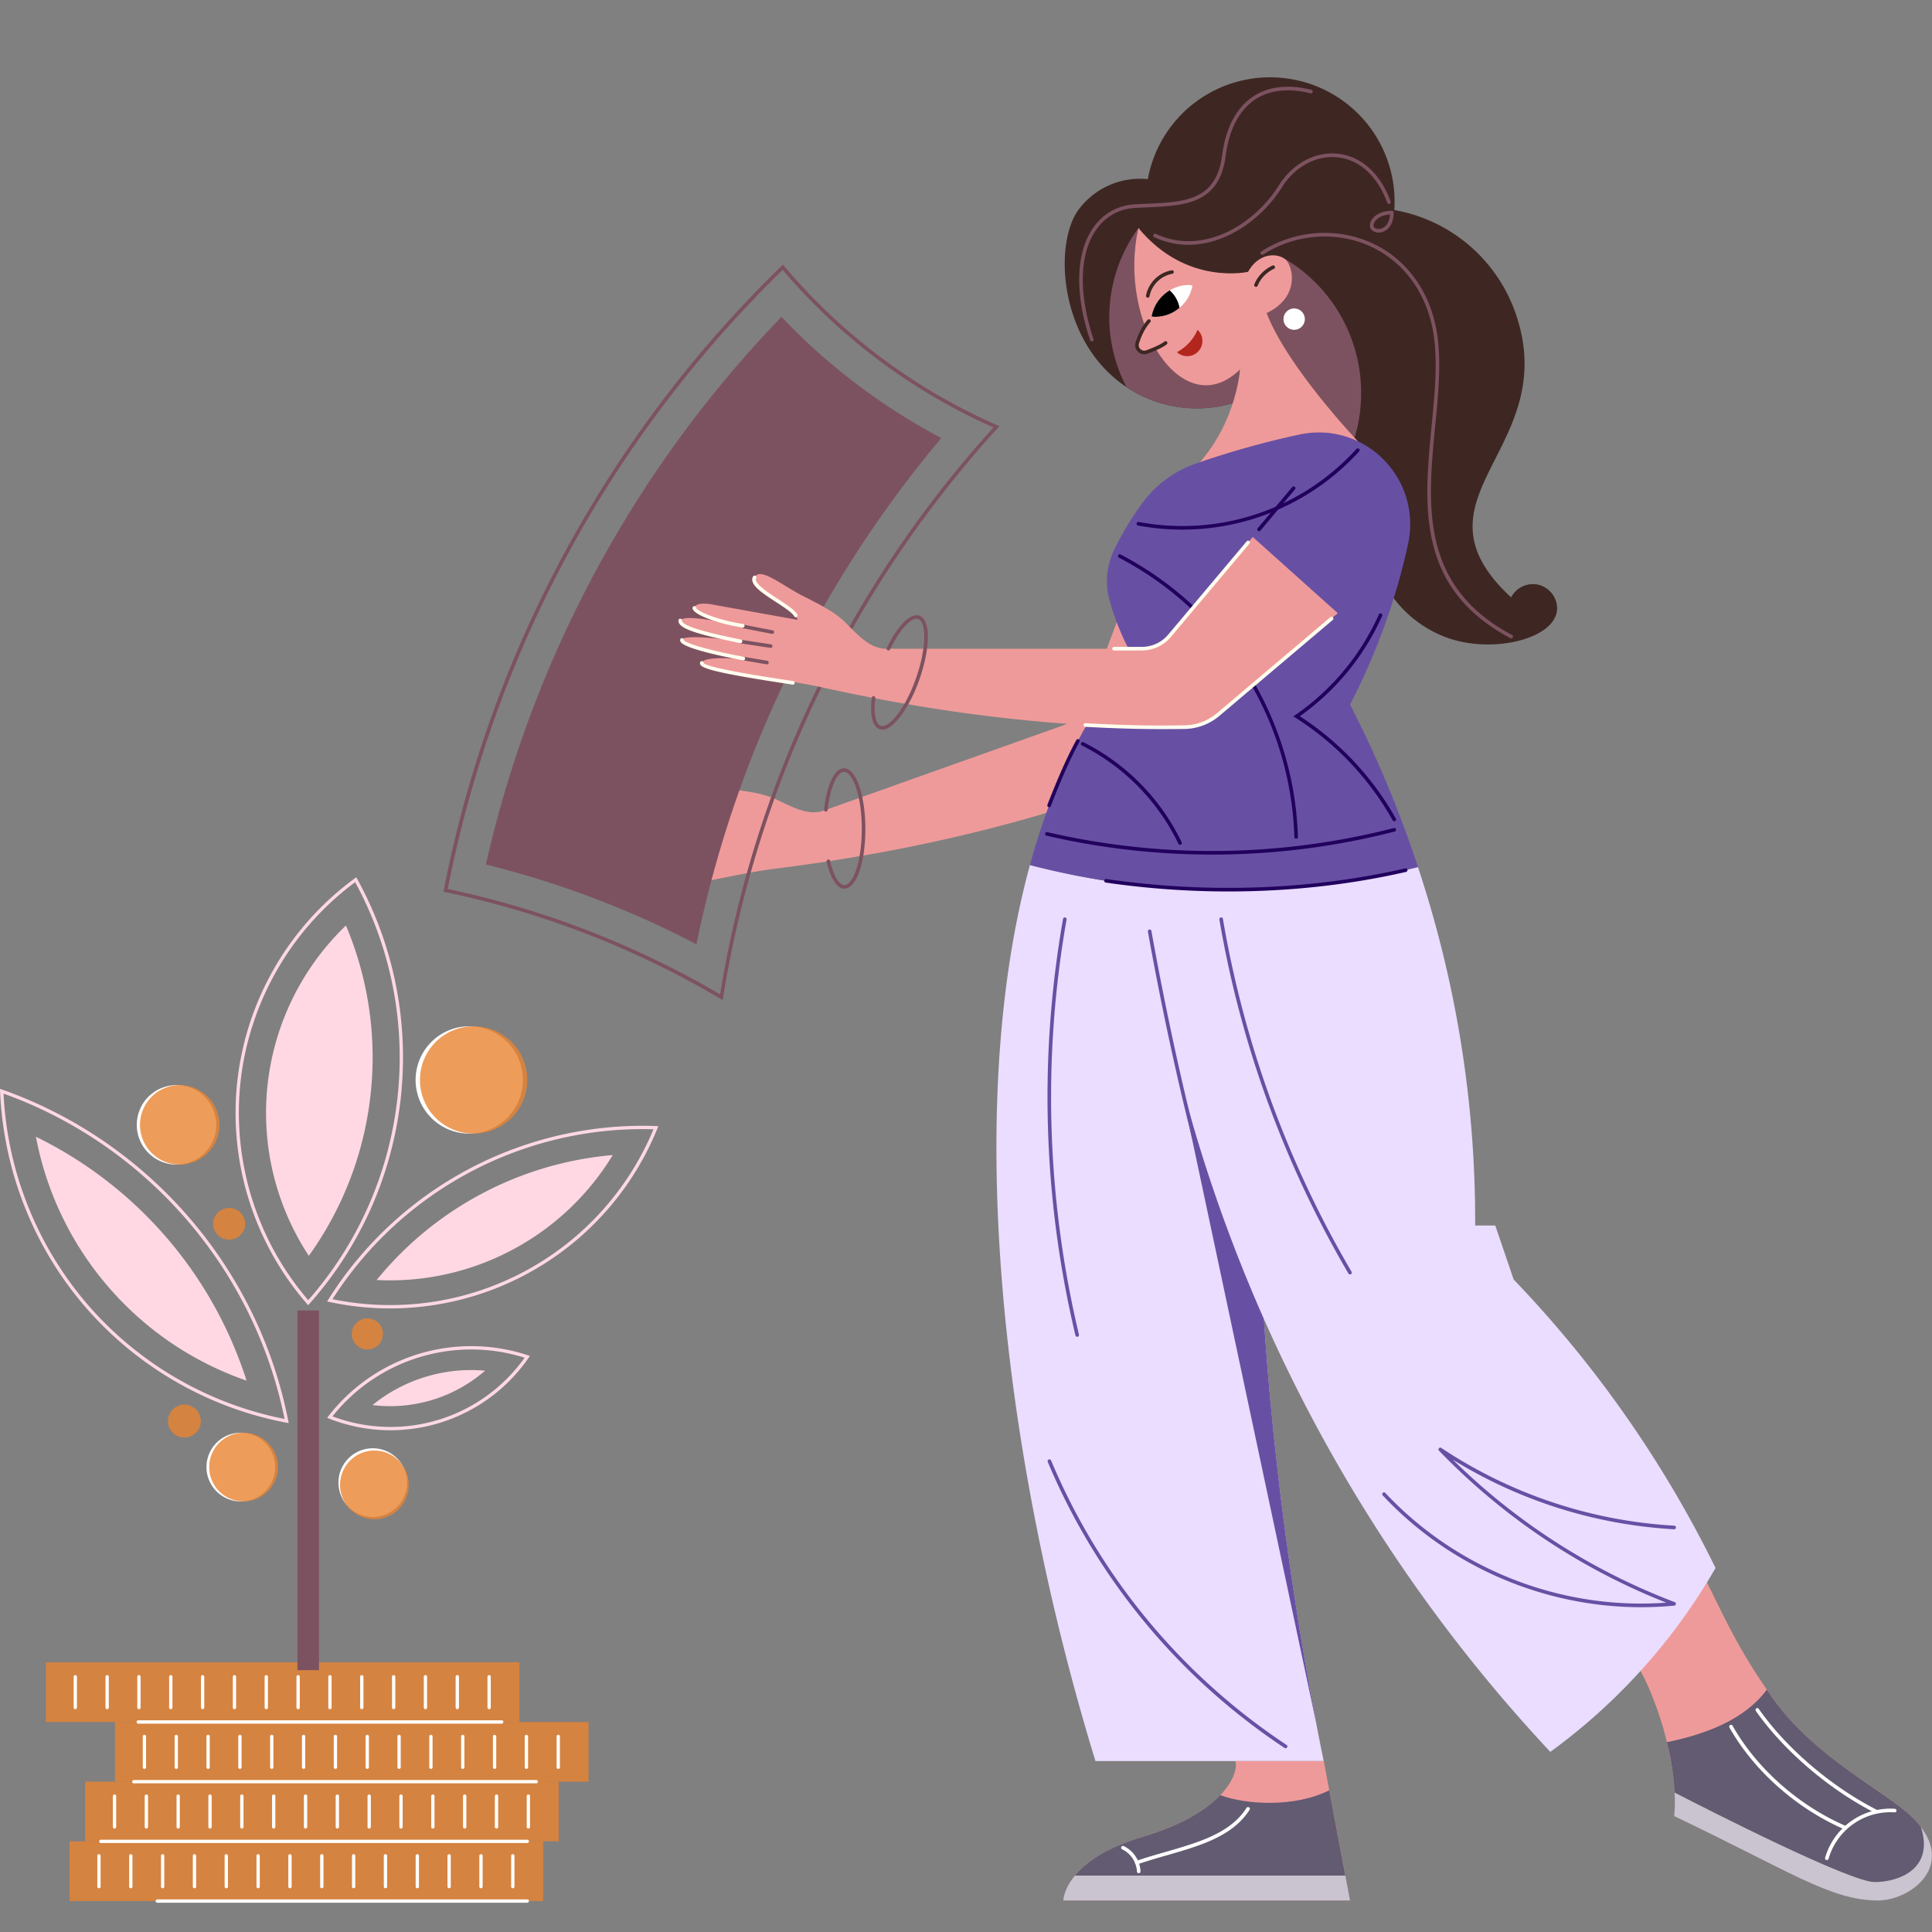 <svg fill="none" height="100" viewBox="0 0 100 100" width="100" xmlns="http://www.w3.org/2000/svg">
    <rect x="0" y="0" width="100" height="100" fill="#808080" stroke="none"/>
    <g clip-path="url(#clip0_55039_1568)">
        <path d="M28.113 95.309H3.6v3.09h24.514v-3.09Z" fill="#E98331" fill-opacity=".8" />
        <path
            d="M5.122 97.737a.085.085 0 0 1-.085-.086v-1.593c0-.048.037-.085.085-.085.048 0 .086.037.086.085v1.593a.086.086 0 0 1-.086.086Z"
            fill="#FFFFFE" />
        <path
            d="M6.77 97.737a.085.085 0 0 1-.085-.086v-1.593c0-.048.037-.085.085-.085.048 0 .086.037.086.085v1.593a.086.086 0 0 1-.086.086Z"
            fill="#FFFFFE" />
        <path
            d="M8.418 97.737a.085.085 0 0 1-.085-.086v-1.593c0-.048.037-.085.085-.085.048 0 .086.037.086.085v1.593a.086.086 0 0 1-.086.086Z"
            fill="#FFFFFE" />
        <path
            d="M10.066 97.737a.085.085 0 0 1-.086-.086v-1.593c0-.048.038-.085.086-.085.048 0 .086.037.086.085v1.593c0 .047-.039.086-.086.086Z"
            fill="#FFFFFE" />
        <path
            d="M11.713 97.737a.085.085 0 0 1-.086-.086v-1.593c0-.048.038-.085.086-.085.048 0 .086.037.086.085v1.593a.086.086 0 0 1-.086.086Z"
            fill="#FFFFFE" />
        <path
            d="M13.36 97.737a.085.085 0 0 1-.085-.086v-1.593c0-.048.038-.085.086-.085.048 0 .085.037.085.085v1.593a.086.086 0 0 1-.085.086Z"
            fill="#FFFFFE" />
        <path
            d="M15.01 97.737a.085.085 0 0 1-.087-.086v-1.593c0-.048.038-.085.086-.085.048 0 .086.037.086.085v1.593a.086.086 0 0 1-.086.086Z"
            fill="#FFFFFE" />
        <path
            d="M16.657 97.737a.085.085 0 0 1-.086-.086v-1.593c0-.048.038-.085.086-.085.048 0 .086.037.086.085v1.593c0 .047-.04.086-.086.086Z"
            fill="#FFFFFE" />
        <path
            d="M18.303 97.737a.085.085 0 0 1-.086-.086v-1.593c0-.048.038-.085.086-.085.048 0 .086.037.086.085v1.593a.086.086 0 0 1-.086.086Z"
            fill="#FFFFFE" />
        <path
            d="M19.951 97.737a.085.085 0 0 1-.085-.086v-1.593c0-.048.038-.085.085-.085.049 0 .086.037.086.085v1.593a.086.086 0 0 1-.085.086Z"
            fill="#FFFFFE" />
        <path
            d="M21.6 97.737a.085.085 0 0 1-.086-.086v-1.593c0-.048.038-.085.086-.085.048 0 .086.037.086.085v1.593a.086.086 0 0 1-.086.086Z"
            fill="#FFFFFE" />
        <path
            d="M23.247 97.737a.085.085 0 0 1-.085-.086v-1.593c0-.048.038-.085.085-.085.048 0 .086.037.086.085v1.593c0 .047-.039.086-.086.086Z"
            fill="#FFFFFE" />
        <path
            d="M24.896 97.737a.085.085 0 0 1-.086-.086v-1.593c0-.048.038-.085.086-.085.048 0 .086.037.086.085v1.593a.088.088 0 0 1-.086.086Z"
            fill="#FFFFFE" />
        <path
            d="M26.543 97.737a.085.085 0 0 1-.086-.086v-1.593c0-.048.038-.085.086-.085.048 0 .086.037.086.085v1.593a.086.086 0 0 1-.086.086Z"
            fill="#FFFFFE" />
        <path d="M26.888 86.04H2.374v3.09h24.514v-3.09Z" fill="#E98331" fill-opacity=".8" />
        <path
            d="M3.897 88.468a.085.085 0 0 1-.085-.086V86.79c0-.048.037-.086.085-.086.048 0 .086.038.086.086v1.592a.086.086 0 0 1-.086.086Z"
            fill="#FFFFFE" />
        <path
            d="M5.546 88.468a.085.085 0 0 1-.086-.086V86.79c0-.048.038-.086.086-.086.048 0 .086.038.086.086v1.592c0 .047-.04.086-.086.086Z"
            fill="#FFFFFE" />
        <path
            d="M7.192 88.468a.085.085 0 0 1-.086-.086V86.79c0-.048.038-.086.086-.086.048 0 .086.038.086.086v1.592a.086.086 0 0 1-.086.086Z"
            fill="#FFFFFE" />
        <path
            d="M8.84 88.468a.085.085 0 0 1-.086-.086V86.79c0-.048.038-.086.086-.086.048 0 .086.038.086.086v1.592a.086.086 0 0 1-.086.086Z"
            fill="#FFFFFE" />
        <path
            d="M10.488 88.468a.085.085 0 0 1-.086-.086V86.79c0-.048.038-.086.086-.086.048 0 .086.038.086.086v1.592a.086.086 0 0 1-.086.086Z"
            fill="#FFFFFE" />
        <path
            d="M12.136 88.468a.085.085 0 0 1-.086-.086V86.79c0-.048.038-.086.086-.086.048 0 .085.038.085.086v1.592c0 .047-.039.086-.085.086Z"
            fill="#FFFFFE" />
        <path
            d="M13.783 88.468a.085.085 0 0 1-.086-.086V86.79c0-.048.038-.086.086-.086.048 0 .086.038.086.086v1.592a.086.086 0 0 1-.086.086Z"
            fill="#FFFFFE" />
        <path
            d="M15.431 88.468a.085.085 0 0 1-.086-.086V86.79c0-.048.038-.086.086-.086.048 0 .086.038.086.086v1.592a.086.086 0 0 1-.086.086Z"
            fill="#FFFFFE" />
        <path
            d="M17.078 88.468a.085.085 0 0 1-.085-.086V86.79c0-.048.038-.086.085-.086.048 0 .086.038.086.086v1.592a.086.086 0 0 1-.086.086Z"
            fill="#FFFFFE" />
        <path
            d="M18.726 88.468a.085.085 0 0 1-.085-.086V86.79c0-.048.038-.086.085-.086.048 0 .086.038.086.086v1.592c0 .047-.039.086-.086.086Z"
            fill="#FFFFFE" />
        <path
            d="M20.375 88.468a.085.085 0 0 1-.086-.086V86.79c0-.048.038-.086.086-.086.048 0 .086.038.086.086v1.592c0 .047-.04.086-.086.086Z"
            fill="#FFFFFE" />
        <path
            d="M22.021 88.468a.085.085 0 0 1-.085-.086V86.79c0-.048.037-.086.085-.086.048 0 .086.038.086.086v1.592a.086.086 0 0 1-.086.086Z"
            fill="#FFFFFE" />
        <path
            d="M23.67 88.468a.085.085 0 0 1-.086-.086V86.79c0-.048.038-.086.086-.086.048 0 .086.038.086.086v1.592a.086.086 0 0 1-.086.086Z"
            fill="#FFFFFE" />
        <path
            d="M25.318 88.468a.085.085 0 0 1-.086-.086V86.79c0-.048.038-.086.086-.086.048 0 .085.038.085.086v1.592a.086.086 0 0 1-.085.086Z"
            fill="#FFFFFE" />
        <path d="M30.466 89.13H5.952v3.09h24.514v-3.09Z" fill="#E98331" fill-opacity=".8" />
        <path
            d="M7.475 91.557a.085.085 0 0 1-.085-.086V89.88c0-.048.038-.086.085-.086.048 0 .086.038.086.086v1.592a.085.085 0 0 1-.086.086Z"
            fill="#FFFFFE" />
        <path
            d="M9.124 91.557a.085.085 0 0 1-.086-.086V89.88c0-.048.038-.086.086-.086.048 0 .086.038.086.086v1.592a.085.085 0 0 1-.086.086Z"
            fill="#FFFFFE" />
        <path
            d="M10.77 91.557a.085.085 0 0 1-.085-.086V89.88c0-.048.038-.086.086-.086.048 0 .086.038.086.086v1.592c0 .048-.04.086-.086.086Z"
            fill="#FFFFFE" />
        <path
            d="M12.419 91.557a.085.085 0 0 1-.086-.086V89.88c0-.048.038-.086.086-.086.048 0 .086.038.086.086v1.592a.087.087 0 0 1-.086.086Z"
            fill="#FFFFFE" />
        <path
            d="M14.066 91.557a.085.085 0 0 1-.086-.086V89.88c0-.048.038-.086.086-.086.048 0 .086.038.086.086v1.592a.085.085 0 0 1-.086.086Z"
            fill="#FFFFFE" />
        <path
            d="M15.714 91.557a.085.085 0 0 1-.086-.086V89.88c0-.048.038-.086.086-.086.048 0 .085.038.085.086v1.592a.085.085 0 0 1-.085.086Z"
            fill="#FFFFFE" />
        <path
            d="M17.362 91.557a.085.085 0 0 1-.086-.086V89.88c0-.048.038-.086.086-.086.048 0 .086.038.086.086v1.592a.085.085 0 0 1-.086.086Z"
            fill="#FFFFFE" />
        <path
            d="M19.01 91.557a.085.085 0 0 1-.086-.086V89.88c0-.048.038-.086.086-.086.048 0 .086.038.086.086v1.592c0 .048-.04.086-.086.086Z"
            fill="#FFFFFE" />
        <path
            d="M20.657 91.557a.085.085 0 0 1-.086-.086V89.88c0-.048.038-.086.086-.086.048 0 .085.038.085.086v1.592a.085.085 0 0 1-.085.086Z"
            fill="#FFFFFE" />
        <path
            d="M22.305 91.557a.085.085 0 0 1-.086-.086V89.88c0-.048.038-.086.086-.086.047 0 .085.038.085.086v1.592a.085.085 0 0 1-.085.086Z"
            fill="#FFFFFE" />
        <path
            d="M23.953 91.557a.085.085 0 0 1-.086-.086V89.88c0-.048.038-.086.086-.086.048 0 .086.038.086.086v1.592a.085.085 0 0 1-.086.086Z"
            fill="#FFFFFE" />
        <path
            d="M25.6 91.557a.085.085 0 0 1-.085-.086V89.88c0-.048.037-.086.085-.086.048 0 .086.038.086.086v1.592c0 .048-.039.086-.085.086Z"
            fill="#FFFFFE" />
        <path
            d="M27.247 91.557a.085.085 0 0 1-.086-.086V89.88c0-.048.038-.086.086-.086.048 0 .086.038.086.086v1.592a.085.085 0 0 1-.086.086Z"
            fill="#FFFFFE" />
        <path
            d="M28.895 91.557a.085.085 0 0 1-.085-.086V89.88c0-.048.037-.086.085-.086.048 0 .086.038.086.086v1.592a.085.085 0 0 1-.086.086Z"
            fill="#FFFFFE" />
        <path d="M28.919 92.218H4.405v3.09h24.514v-3.09Z" fill="#E98331" fill-opacity=".8" />
        <path
            d="M5.928 94.646a.085.085 0 0 1-.086-.086v-1.592c0-.048.038-.086.086-.086.048 0 .086.038.086.086v1.592a.085.085 0 0 1-.086.086Z"
            fill="#FFFFFE" />
        <path
            d="M7.576 94.646a.085.085 0 0 1-.086-.086v-1.592c0-.048.038-.086.086-.086.048 0 .086.038.086.086v1.592c0 .048-.04.086-.086.086Z"
            fill="#FFFFFE" />
        <path
            d="M9.223 94.646a.085.085 0 0 1-.086-.086v-1.592c0-.048.038-.086.086-.086.047 0 .085.038.085.086v1.592a.085.085 0 0 1-.085.086Z"
            fill="#FFFFFE" />
        <path
            d="M10.87 94.646a.085.085 0 0 1-.085-.086v-1.592c0-.048.037-.086.085-.086.048 0 .086.038.086.086v1.592a.085.085 0 0 1-.085.086Z"
            fill="#FFFFFE" />
        <path
            d="M12.519 94.646a.085.085 0 0 1-.086-.086v-1.592c0-.048.038-.086.086-.086.048 0 .086.038.086.086v1.592a.085.085 0 0 1-.086.086Z"
            fill="#FFFFFE" />
        <path
            d="M14.166 94.646a.085.085 0 0 1-.085-.086v-1.592c0-.048.037-.086.085-.086.048 0 .086.038.086.086v1.592c0 .048-.039.086-.086.086Z"
            fill="#FFFFFE" />
        <path
            d="M15.815 94.646a.085.085 0 0 1-.086-.086v-1.592c0-.048.038-.086.086-.086.048 0 .086.038.086.086v1.592a.087.087 0 0 1-.086.086Z"
            fill="#FFFFFE" />
        <path
            d="M17.462 94.646a.085.085 0 0 1-.086-.086v-1.592c0-.048.038-.086.086-.086.048 0 .086.038.086.086v1.592a.085.085 0 0 1-.086.086Z"
            fill="#FFFFFE" />
        <path
            d="M19.11 94.646a.085.085 0 0 1-.086-.086v-1.592c0-.048.038-.086.086-.086.048 0 .085.038.085.086v1.592a.085.085 0 0 1-.085.086Z"
            fill="#FFFFFE" />
        <path
            d="M20.757 94.646a.085.085 0 0 1-.086-.086v-1.592c0-.048.038-.086.086-.086.048 0 .086.038.086.086v1.592a.085.085 0 0 1-.086.086Z"
            fill="#FFFFFE" />
        <path
            d="M22.406 94.646a.085.085 0 0 1-.086-.086v-1.592c0-.048.038-.086.086-.086.048 0 .085.038.085.086v1.592c0 .048-.039.086-.085.086Z"
            fill="#FFFFFE" />
        <path
            d="M24.052 94.646a.085.085 0 0 1-.086-.086v-1.592c0-.048.038-.086.086-.086.048 0 .086.038.086.086v1.592a.085.085 0 0 1-.086.086Z"
            fill="#FFFFFE" />
        <path
            d="M25.7 94.646a.085.085 0 0 1-.086-.086v-1.592c0-.048.038-.086.086-.086.048 0 .086.038.086.086v1.592a.085.085 0 0 1-.086.086Z"
            fill="#FFFFFE" />
        <path
            d="M27.349 94.646a.085.085 0 0 1-.086-.086v-1.592c0-.048.037-.086.085-.086.048 0 .086.038.086.086v1.592a.085.085 0 0 1-.085.086Z"
            fill="#FFFFFE" />
        <path
            d="M25.967 89.215H7.157a.085.085 0 0 1-.086-.086c0-.048.038-.086.086-.086h18.81a.086.086 0 1 1 0 .172Z"
            fill="#FFFFFE" />
        <path
            d="M27.754 92.305H6.927a.085.085 0 0 1-.086-.085c0-.048.038-.086.086-.086h20.827a.086.086 0 0 1 0 .172Z"
            fill="#FFFFFE" />
        <path
            d="M27.29 95.395H5.22a.085.085 0 0 1-.086-.086c0-.047.038-.085.086-.085h22.07c.049 0 .087.037.087.085 0 .048-.04.086-.086.086Z"
            fill="#FFFFFE" />
        <path
            d="M27.291 98.484H8.141a.085.085 0 0 1-.086-.086c0-.048.038-.085.086-.085h19.15c.048 0 .086.037.086.085 0 .047-.04.086-.086.086Z"
            fill="#FFFFFE" />
        <path d="M16.512 67.83h-1.117v18.617h1.117V67.83Z" fill="#7D5260" />
        <path
            d="m14.944 73.661-.125-.024a18.26 18.26 0 0 1-10.402-5.989A18.275 18.275 0 0 1 .005 56.485L0 56.358l.119.042c7.583 2.677 13.254 9.243 14.8 17.136l.025.125ZM.183 56.605a18.09 18.09 0 0 0 4.365 10.932 18.1 18.1 0 0 0 10.18 5.908C13.168 65.708 7.61 59.273.184 56.605Z"
            fill="#FFD8E4" />
        <path
            d="M20.217 74.03a8.713 8.713 0 0 1-3.178-.601l-.107-.042.07-.09a9.348 9.348 0 0 1 10.318-3.15l.11.036-.066.095a8.693 8.693 0 0 1-7.147 3.751Zm-3.008-.72a8.512 8.512 0 0 0 9.945-3.035 9.178 9.178 0 0 0-9.945 3.035Z"
            fill="#FFD8E4" />
        <path
            d="m15.952 67.557-.065-.073a15.069 15.069 0 0 1-3.601-11.553 15.078 15.078 0 0 1 6.076-10.466l.078-.058.047.085c3.91 7.099 2.918 15.937-2.47 21.99l-.065.075Zm2.431-21.896a14.907 14.907 0 0 0-5.928 10.288 14.906 14.906 0 0 0 3.498 11.347c5.263-5.974 6.236-14.642 2.43-21.635Z"
            fill="#FFD8E4" />
        <path
            d="M20.199 67.723c-1.041 0-2.095-.108-3.149-.334l-.12-.025.066-.104a19.221 19.221 0 0 1 16.957-8.976l.123.005-.046.114a14.933 14.933 0 0 1-13.831 9.32Zm-2.99-.477a14.762 14.762 0 0 0 16.616-8.795 19.045 19.045 0 0 0-16.616 8.795Z"
            fill="#FFD8E4" />
        <path d="M11.194 58.222a2.057 2.057 0 1 1-4.114 0 2.057 2.057 0 1 1 4.114 0Z"
            fill="white" />
        <path d="M11.36 58.222a2.057 2.057 0 1 1-4.114 0 2.057 2.057 0 1 1 4.114 0Z" fill="#E98331"
            fill-opacity=".8" />
        <path d="M14.243 75.936a1.778 1.778 0 1 1-3.556 0 1.778 1.778 0 0 1 3.556 0Z"
            fill="white" />
        <path d="M14.385 75.936a1.778 1.778 0 1 1-3.556 0 1.778 1.778 0 0 1 3.556 0Z" fill="#E98331"
            fill-opacity=".8" />
        <path d="M20.328 78.189a1.778 1.778 0 1 1-2.064-2.896 1.778 1.778 0 0 1 2.064 2.896Z"
            fill="white" />
        <path d="M20.411 78.306a1.778 1.778 0 1 1-2.064-2.896 1.778 1.778 0 0 1 2.064 2.896Z"
            fill="#E98331" fill-opacity=".8" />
        <path d="M27.067 55.898a2.777 2.777 0 1 1-5.555 0 2.777 2.777 0 0 1 5.555 0Z"
            fill="white" />
        <path d="M27.292 55.898a2.777 2.777 0 1 1-5.555 0 2.777 2.777 0 0 1 5.555 0Z" fill="#E98331"
            fill-opacity=".8" />
        <path d="M12.694 63.329a.833.833 0 1 1-1.666 0 .833.833 0 0 1 1.665 0Z" fill="#E98331"
            fill-opacity=".8" />
        <path d="M19.823 69.044a.806.806 0 1 1-1.612 0 .806.806 0 0 1 1.612 0Z" fill="#E98331"
            fill-opacity=".8" />
        <path d="M10.395 73.554a.85.85 0 1 1-1.701-.001.85.85 0 0 1 1.701 0Z" fill="#E98331"
            fill-opacity=".8" />
        <path
            d="M14.381 61.614a13.453 13.453 0 0 1 3.524-13.71 17.55 17.55 0 0 1 1.271 8.8A17.563 17.563 0 0 1 15.985 65a13.398 13.398 0 0 1-1.603-3.386Z"
            fill="#FFD8E4" />
        <path
            d="M24.948 61.779a17.702 17.702 0 0 1 6.768-1.993 13.47 13.47 0 0 1-5.22 4.916 13.476 13.476 0 0 1-7.001 1.552 17.704 17.704 0 0 1 5.453-4.475Z"
            fill="#FFD8E4" />
        <path
            d="M8.601 64.034a21.229 21.229 0 0 1 4.16 7.427 16.591 16.591 0 0 1-7.148-4.846 16.603 16.603 0 0 1-3.754-7.778A21.239 21.239 0 0 1 8.6 64.034Z"
            fill="#FFD8E4" />
        <path
            d="M22.02 71.267a8.08 8.08 0 0 1 3.088-.32 7.48 7.48 0 0 1-5.827 1.778 8.079 8.079 0 0 1 2.74-1.458Z"
            fill="#FFD8E4" />
        <path
            d="m64.044 32.385-4.082 7.026a2.762 2.762 0 0 1-1.394 1.184c-8.337 3.142-16.502 4.113-18.605 4.39-2.18.286-6.007 1.31-6.07.865-.053-.39 1.794-.86 2.22-.971-.554.087-3.522.527-3.585.195-.066-.34 2.602-.894 2.963-.968-.268.033-1.88.31-2.776.29-.649-.013-.875-.309-.121-.552.699-.226 1.97-.4 2.578-.501-.77.1-2.57.299-2.598-.047-.037-.39.928-.496.928-.496l4.308-.713c-.405-.716-2.915-.613-2.828-1.323.07-.566 1.151-.195 2.388.02.705.12 1.922.178 2.821.6.768.359 1.637.86 2.436.576l12.47-4.44a1.885 1.885 0 0 0 1.139-1.124l2.336-6.253 5.472 2.242Z"
            fill="#EF9A9A" />
        <path
            d="M25.15 44.75A59.715 59.715 0 0 1 40.45 16.4a32.032 32.032 0 0 0 8.273 6.272 59.237 59.237 0 0 0-12.677 26.204 48.77 48.77 0 0 0-10.896-4.128Z"
            fill="#7D5260" />
        <path
            d="M80.586 31.337c.209 1.659-3.212 2.558-5.673 1.674a6.047 6.047 0 0 1-3.562-3.444l-3.026-5.83-2.142-4.141a6.592 6.592 0 0 1-6.96.951 6.003 6.003 0 0 1-.915-.513c-3.495-2.306-3.8-7.421-2.468-9.2a3.962 3.962 0 0 1 3.57-1.561 6.429 6.429 0 0 1 7.138-5.22 6.435 6.435 0 0 1 5.622 6.818 8.145 8.145 0 0 1 6.291 5.385c2.402 6.997-5.852 9.481-.246 14.664.253-.491.795-.759 1.34-.669.54.097.958.536 1.031 1.086Z"
            fill="#3E2723" />
        <path
            d="m69.558 24.029-1.234-.29-2.141-4.142a6.592 6.592 0 0 1-6.96.952 6 6 0 0 1-.916-.514 7.81 7.81 0 0 1 .618-8.232l1.74 3.911 5.079-.959.691-1.398c3.718 2.157 5.087 6.85 3.123 10.672Z"
            fill="#7D5260" />
        <path
            d="M63.535 21.611c.58-1.39.648-2.49.648-2.49-2.967 2.899-6.366-2.44-5.257-7.318 2.476 3.004 5.673 2.267 5.673 2.267.649-1.153 1.78-.947 2.052-.506.372.604.413 1.938-1.093 2.64 1.093 2.825 4.722 6.634 4.722 6.634l-8.59 1.532c.9-.891 1.48-1.88 1.846-2.759Z"
            fill="#EF9A9A" />
        <path
            d="M65.01 14.848a.092.092 0 0 1-.086-.126c.272-.694.915-.967.941-.978a.091.091 0 0 1 .121.05.092.092 0 0 1-.05.122c-.006.002-.597.255-.84.874a.093.093 0 0 1-.085.058Z"
            fill="#3E2723" />
        <path d="M67.538 16.518a.552.552 0 1 1-1.104 0 .552.552 0 0 1 1.104 0Z" fill="white" />
        <path
            d="M61.72 14.777c-.081.46-.319.87-.668 1.152a1.912 1.912 0 0 1-1.272.468c-.06 0-.111-.007-.172-.015a1.971 1.971 0 0 1 1.934-1.63c.059.002.12.017.179.025Z"
            fill="#FFFFFE" />
        <path
            d="M61.051 15.93a1.912 1.912 0 0 1-1.272.467c-.06 0-.111-.007-.172-.015a1.987 1.987 0 0 1 .938-1.354c.261.24.44.544.506.901Z"
            fill="#000001" />
        <path d="M60.916 18.227c.478-.252.856-.66 1.068-1.158a.787.787 0 0 1-1.068 1.158Z"
            fill="#B3261E" />
        <path
            d="M59.469 16.617c-.304.338-.491.774-.605 1.135a.379.379 0 0 0 .49.47c.36-.131.773-.305.975-.47l-.86-1.135Z"
            fill="#EF9A9A" />
        <path
            d="M59.409 15.407h-.018a.095.095 0 0 1-.074-.11 1.657 1.657 0 0 1 1.331-1.308c.048-.006.099.025.107.076a.093.093 0 0 1-.075.107c-.59.105-1.067.57-1.18 1.161a.09.09 0 0 1-.091.074Z"
            fill="#3E2723" />
        <path
            d="M71.353 12.038a.503.503 0 0 1-.338-.119c-.111-.1-.14-.26-.076-.426.111-.29.496-.58 1.103-.58.052 0 .093.04.093.092 0 .676-.354.906-.507.975a.699.699 0 0 1-.275.058Zm.593-.938c-.46.028-.753.25-.833.46-.016.044-.048.153.027.22.077.07.245.103.411.027.232-.101.373-.356.395-.707Z"
            fill="#7D5260" />
        <path
            d="M56.514 17.672a.095.095 0 0 1-.088-.063c-.796-2.363-.75-4.468.125-5.773.505-.753 1.27-1.198 2.153-1.257.242-.015.483-.026.72-.036 1.897-.087 3.533-.162 3.836-2.515.18-1.393.725-2.437 1.576-3.015.797-.54 1.848-.665 3.04-.363.05.013.08.063.067.114a.091.091 0 0 1-.114.066c-1.138-.289-2.137-.171-2.888.337-.806.548-1.324 1.545-1.497 2.884-.323 2.508-2.114 2.59-4.011 2.677-.236.012-.476.022-.717.038-.836.054-1.532.46-2.011 1.174-.843 1.257-.88 3.302-.104 5.61a.093.093 0 0 1-.087.122Z"
            fill="#7D5260" />
        <path
            d="M61.509 12.67c-.587 0-1.18-.122-1.76-.393a.093.093 0 0 1-.045-.124.095.095 0 0 1 .124-.045c2.406 1.13 5.072-.448 6.361-2.505.714-1.14 1.89-1.773 3.063-1.644 1.21.129 2.204 1.028 2.727 2.47a.092.092 0 0 1-.056.118.09.09 0 0 1-.119-.056c-.498-1.371-1.436-2.227-2.573-2.348-1.1-.115-2.208.48-2.885 1.56-1.024 1.631-2.893 2.968-4.837 2.968Z"
            fill="#7D5260" />
        <path
            d="M78.218 33.04a.088.088 0 0 1-.043-.011c-4.887-2.598-4.473-6.879-4.072-11.018.159-1.634.308-3.178.119-4.566-.293-2.157-1.49-3.867-3.284-4.692-1.768-.811-3.897-.65-5.553.42a.095.095 0 0 1-.129-.027.094.094 0 0 1 .028-.129c1.71-1.104 3.908-1.272 5.731-.432 1.853.852 3.09 2.615 3.39 4.836.191 1.408.041 2.964-.118 4.61-.395 4.08-.804 8.296 3.974 10.835.045.024.062.08.038.126a.092.092 0 0 1-.081.048Z"
            fill="#7D5260" />
        <path
            d="M59.225 18.339a.473.473 0 0 1-.449-.614c.152-.483.361-.877.623-1.17a.093.093 0 0 1 .132-.006c.038.034.04.094.006.131-.245.273-.442.643-.584 1.1a.287.287 0 0 0 .37.353c.464-.17.792-.326.948-.454a.095.095 0 0 1 .132.012.094.094 0 0 1-.013.132c-.174.143-.511.306-1 .485a.438.438 0 0 1-.165.03Z"
            fill="#3E2723" />
        <path
            d="M97.192 98.367c-2.454 0-4.596-1.54-10.536-4.365.11-1.153-.06-2.528-.38-3.83a15.442 15.442 0 0 0-.67-2.148c-.385-1.034-.832-1.874-1.226-2.306l3.792-4.179.506 1.026c.789 1.621 1.54 3.115 2.774 4.886 1.843 2.885 4.893 4.58 6.826 6.023 3.539 2.64.825 4.893-1.086 4.893Z"
            fill="#EF9A9A" />
        <path
            d="M97.192 98.368c-2.454 0-4.596-1.539-10.537-4.364a8.45 8.45 0 0 0 .023-1.22 13.49 13.49 0 0 0-.401-2.61c2.544-.514 4.239-1.442 5.176-2.722 1.844 2.885 4.894 4.58 6.827 6.023.498.372.877.737 1.145 1.093 1.641 2.142-.59 3.8-2.233 3.8Z"
            fill="#625B71" />
        <path
            d="M97.192 98.368c-2.454 0-4.595-1.54-10.536-4.365.036-.386.044-.796.022-1.22 1.8.93 9.08 4.632 10.352 4.632 1.256 0 3.1-.683 2.395-2.848 1.641 2.143-.59 3.801-2.233 3.801Z"
            fill="#CAC4D0" />
        <path
            d="M94.558 96.276a.092.092 0 0 1-.09-.12 3.52 3.52 0 0 1 3.608-2.534c.05.003.09.047.087.099a.093.093 0 0 1-.094.087h-.006a3.33 3.33 0 0 0-3.417 2.401.092.092 0 0 1-.088.067Z"
            fill="white" />
        <path
            d="M95.51 94.697a.09.09 0 0 1-.036-.008c-2.474-1.066-4.7-3.038-5.958-5.273a.094.094 0 0 1 .036-.128.095.095 0 0 1 .127.036c1.238 2.2 3.431 4.142 5.869 5.192a.094.094 0 0 1-.038.18Z"
            fill="white" />
        <path
            d="M97.121 93.86a.081.081 0 0 1-.041-.01c-2.39-1.21-4.766-3.242-6.205-5.303a.093.093 0 0 1 .151-.106c1.421 2.037 3.773 4.047 6.137 5.245a.093.093 0 0 1-.042.175Z"
            fill="white" />
        <path
            d="M43.709 45.997c-.384 0-.72-.51-.924-1.397-.011-.05.02-.1.07-.112.055-.011.1.02.112.07.177.772.46 1.253.742 1.253h.001c.218-.002.448-.308.616-.824.184-.562.283-1.311.28-2.109-.002-.797-.108-1.546-.296-2.106-.172-.512-.406-.819-.623-.819-.37.003-.725.832-.849 1.972a.094.094 0 0 1-.092.084c-.002 0-.006 0-.01-.002a.092.092 0 0 1-.082-.102c.14-1.296.544-2.136 1.031-2.137h.002c.31 0 .594.335.798.945.194.579.303 1.347.307 2.163.003.816-.099 1.586-.29 2.166-.2.613-.481.95-.792.953.002.002-.001.002-.001.002Z"
            fill="#7D5260" />
        <path
            d="M68.517 91.153H56.7c-4.604-15.029-6.968-33.314-3.39-46.38A40.485 40.485 0 0 0 66.048 46c-.781 4.93-1.041 10.536-.9 16.382.216 8.864 1.346 18.3 2.982 26.808v.023c.126.654.252 1.302.386 1.94Z"
            fill="#EADDFF" />
        <path
            d="M73.396 44.886a40.9 40.9 0 0 1-20.085-.11c1.138-4.188 2.892-7.846 5.384-10.679a13.036 13.036 0 0 1-1.277-3.075 3.712 3.712 0 0 1 .26-2.583c.408-.839.889-1.636 1.44-2.388a5.782 5.782 0 0 1 2.767-2.052 44.922 44.922 0 0 1 5.347-1.502c3.406-.743 6.388 2.283 5.644 5.681a33.701 33.701 0 0 1-2.997 8.292 57.456 57.456 0 0 1 3.517 8.416Z"
            fill="#6750A4" />
        <path
            d="m37.408 51.764-.118-.069a46.783 46.783 0 0 0-14.245-5.52l-.09-.018.018-.09a61.303 61.303 0 0 1 17.48-32.302l.072-.07.064.077a30.347 30.347 0 0 0 11.025 8.234l.118.052-.087.096A57.228 57.228 0 0 0 37.43 51.63l-.021.133Zm-14.234-5.751a47 47 0 0 1 14.095 5.454 57.39 57.39 0 0 1 14.153-29.342 30.553 30.553 0 0 1-10.91-8.156c-8.93 8.718-14.923 19.795-17.338 32.044Z"
            fill="#7D5260" />
        <path d="M68.132 89.191v.023l-7.385-34.75 4.403 7.92c.214 8.864 1.345 18.3 2.981 26.807Z"
            fill="#6750A4" />
        <path
            d="M55.755 69.193a.094.094 0 0 1-.09-.072 53.336 53.336 0 0 1-.642-21.56.095.095 0 0 1 .107-.075c.051.009.085.057.076.107a53.13 53.13 0 0 0 .64 21.485.094.094 0 0 1-.09.115Z"
            fill="#6750A4" />
        <path
            d="M88.796 81.16a30.72 30.72 0 0 1-8.552 9.517A80.512 80.512 0 0 1 59.17 45.845a40.96 40.96 0 0 0 14.225-.96 58.047 58.047 0 0 1 2.959 18.546h1.041l.952 2.797a59.205 59.205 0 0 1 10.449 14.931Z"
            fill="#EADDFF" />
        <path
            d="M69.875 65.962a.091.091 0 0 1-.08-.045 54.17 54.17 0 0 1-6.68-18.322.093.093 0 0 1 .076-.108c.057-.007.1.026.107.076a53.99 53.99 0 0 0 6.658 18.26.093.093 0 0 1-.033.128.11.11 0 0 1-.048.011Z"
            fill="#6750A4" />
        <path
            d="M66.541 90.489a.098.098 0 0 1-.051-.015 33.103 33.103 0 0 1-12.258-14.807.094.094 0 0 1 .05-.123c.048-.02.1.003.122.05a32.915 32.915 0 0 0 12.19 14.724.093.093 0 0 1 .026.13.096.096 0 0 1-.079.04Z"
            fill="#6750A4" />
        <path
            d="M84.943 83.189c-5.021 0-9.921-2.096-13.373-5.787a.093.093 0 0 1 .003-.131.091.091 0 0 1 .132.004c3.716 3.97 9.117 6.077 14.54 5.678a33.302 33.302 0 0 1-11.762-7.865.09.09 0 0 1-.004-.124.092.092 0 0 1 .123-.018 24.245 24.245 0 0 0 12.057 4.022c.052.002.09.047.088.098-.002.05-.045.087-.098.089a24.431 24.431 0 0 1-11.447-3.6 33.12 33.12 0 0 0 11.485 7.373.093.093 0 0 1-.024.179 18.23 18.23 0 0 1-1.72.082Z"
            fill="#6750A4" />
        <path
            d="M61.204 27.413c-.762 0-1.53-.07-2.297-.212a.092.092 0 0 1-.074-.109c.01-.05.06-.083.108-.075 4.188.778 8.4-.637 11.271-3.779a.094.094 0 0 1 .132-.006c.037.034.04.093.006.131a12.355 12.355 0 0 1-9.146 4.05Z"
            fill="#21005D" />
        <path
            d="M67.09 43.412a.093.093 0 0 1-.094-.09 16.905 16.905 0 0 0-9.078-14.457.095.095 0 0 1-.04-.126.097.097 0 0 1 .124-.04 17.092 17.092 0 0 1 9.178 14.615.093.093 0 0 1-.09.096v.002Z"
            fill="#21005D" />
        <path
            d="M61.08 43.729a.09.09 0 0 1-.084-.053 11.06 11.06 0 0 0-5-5.092.092.092 0 0 1-.04-.125.092.092 0 0 1 .123-.042 11.232 11.232 0 0 1 5.083 5.178.092.092 0 0 1-.043.123.082.082 0 0 1-.04.01Z"
            fill="#21005D" />
        <path
            d="M62.738 44.233c-2.88 0-5.762-.326-8.57-.979a.093.093 0 0 1-.07-.112.092.092 0 0 1 .112-.07 37.804 37.804 0 0 0 17.934-.213c.052-.015.1.017.114.067.012.05-.018.1-.067.114a37.946 37.946 0 0 1-9.453 1.194Z"
            fill="#21005D" />
        <path
            d="m69.245 31.739-6.202 5.25a2.756 2.756 0 0 1-1.71.648c-8.908.164-16.925-1.658-19-2.105-2.148-.46-6.097-.781-6.008-1.219.082-.386 1.978-.208 2.416-.17-.55-.105-3.495-.684-3.442-1.019.051-.342 2.75.03 3.115.082-.262-.059-1.875-.34-2.712-.657-.606-.231-.72-.584.071-.56.734.021 1.991.284 2.596.392-.759-.164-2.521-.58-2.432-.915.097-.378 1.041-.156 1.041-.156l4.298.773c-.141-.81-2.54-1.554-2.22-2.195.255-.51 1.15.203 2.243.82.624.35 1.75.813 2.457 1.512.602.594 1.254 1.359 2.1 1.359h13.238c.557 0 1.092-.245 1.45-.677l4.297-5.109 4.404 3.946Z"
            fill="#EF9A9A" />
        <path
            d="m39.974 32.811-.018-.001-1.468-.288a.093.093 0 0 1-.074-.11c.01-.05.055-.08.11-.073l1.469.288c.05.01.083.06.073.11a.093.093 0 0 1-.092.074Z"
            fill="#7D5260" />
        <path
            d="M39.89 33.535c-.004 0-.01 0-.014-.002l-1.504-.226a.094.094 0 0 1-.078-.106.095.095 0 0 1 .106-.078l1.504.226c.05.008.085.056.078.106a.094.094 0 0 1-.092.08Z"
            fill="#7D5260" />
        <path
            d="M39.695 34.386h-.015l-1.222-.21a.093.093 0 0 1-.076-.106c.007-.05.055-.082.107-.076l1.223.208c.05.009.084.057.075.106a.093.093 0 0 1-.092.078Z"
            fill="#7D5260" />
        <path
            d="M65.17 27.493a.092.092 0 0 1-.07-.153l1.785-2.13a.092.092 0 0 1 .132-.011c.039.033.045.09.01.131l-1.785 2.131a.1.1 0 0 1-.072.032Z"
            fill="#21005D" />
        <path
            d="M45.674 37.767c-.05 0-.1-.008-.148-.026-.364-.127-.51-.719-.404-1.626.006-.05.054-.092.104-.08.05.005.087.05.08.103-.092.787.016 1.335.28 1.428.402.146 1.254-.833 1.826-2.46.264-.753.416-1.493.427-2.084.01-.55-.104-.907-.312-.98-.34-.127-.96.538-1.46 1.574a.092.092 0 0 1-.123.043.093.093 0 0 1-.043-.123c.567-1.175 1.234-1.828 1.688-1.669.293.104.448.515.437 1.16-.012.61-.167 1.372-.437 2.141-.47 1.336-1.285 2.599-1.915 2.599Z"
            fill="#7D5260" />
        <path
            d="M72.166 42.509a.093.093 0 0 1-.081-.047 14.935 14.935 0 0 0-5.023-5.308l-.12-.074.117-.08a12.543 12.543 0 0 0 4.31-5.195.094.094 0 0 1 .123-.046.092.092 0 0 1 .047.122 12.715 12.715 0 0 1-4.26 5.191 15.132 15.132 0 0 1 4.969 5.298.094.094 0 0 1-.036.127.105.105 0 0 1-.046.012Z"
            fill="#21005D" />
        <path
            d="M69.878 98.368H55.036s.03-2.09 4.135-3.302c2.052-.61 3.287-1.413 3.994-2.149.706-.743.877-1.413.78-1.763h4.574l.282 1.51 1.077 5.704Z"
            fill="#EF9A9A" />
        <path
            d="M69.878 98.369H55.036s.007-.573.602-1.287c.542-.662 1.568-1.435 3.532-2.016 2.051-.61 3.287-1.413 3.993-2.149 1.332.499 3.853.648 5.637-.252l.833 4.418.245 1.286Z"
            fill="#625B71" />
        <path d="M69.878 98.368H55.036s.007-.573.602-1.287h13.995l.245 1.287Z" fill="#CAC4D0" />
        <path
            d="M58.941 96.957c-.05 0-.09-.039-.093-.088a1.357 1.357 0 0 0-.766-1.15.093.093 0 0 1-.044-.123.093.093 0 0 1 .123-.044c.508.243.842.743.872 1.306a.094.094 0 0 1-.088.098l-.004.001Z"
            fill="white" />
        <path
            d="M58.838 96.5a.096.096 0 0 1-.089-.063.093.093 0 0 1 .058-.117c.508-.172 1.024-.32 1.522-.464 1.725-.497 3.353-.967 4.192-2.28a.094.094 0 0 1 .129-.028.092.092 0 0 1 .028.128c-.877 1.372-2.54 1.852-4.298 2.359a33.62 33.62 0 0 0-1.514.462.093.093 0 0 1-.028.004Z"
            fill="white" />
        <path
            d="M63.585 46.142a44.19 44.19 0 0 1-6.349-.46.093.093 0 0 1-.08-.104.092.092 0 0 1 .105-.08c5.233.763 10.585.57 15.475-.55.054-.01.1.02.112.069.011.05-.02.1-.07.112-2.94.674-6.046 1.013-9.193 1.013Z"
            fill="#21005D" />
        <path
            d="M59.095 33.669h-1.43a.093.093 0 1 1 0-.187h1.43a1.78 1.78 0 0 0 1.378-.643l4.056-4.82a.09.09 0 0 1 .13-.012c.039.033.044.09.011.131l-4.056 4.82c-.37.452-.924.71-1.519.71Z"
            fill="#FFFFF0" />
        <path
            d="M60.2 37.738c-1.311 0-2.663-.04-4.033-.12a.093.093 0 0 1 .006-.185l.006-.001c1.764.103 3.498.144 5.155.11a2.668 2.668 0 0 0 1.652-.624l5.875-4.972a.094.094 0 0 1 .131.012.094.094 0 0 1-.011.131l-5.875 4.972a2.855 2.855 0 0 1-1.768.669 85.37 85.37 0 0 1-1.138.008Z"
            fill="#FFFFF0" />
        <path
            d="M54.3 41.782a.094.094 0 0 1-.032-.007.092.092 0 0 1-.053-.12c.39-1.003.914-2.29 1.497-3.35a.093.093 0 0 1 .127-.037c.045.026.06.081.036.127-.578 1.05-1.098 2.33-1.488 3.327a.094.094 0 0 1-.087.06Z"
            fill="#21005D" />
        <path
            d="M63.623 65.256a.093.093 0 0 1-.088-.063c-2.059-6.042-3.567-13.882-4.12-16.972a.094.094 0 0 1 .074-.109c.054-.007.1.026.108.075.553 3.086 2.06 10.916 4.113 16.945a.093.093 0 0 1-.058.118.058.058 0 0 1-.03.006Z"
            fill="#6750A4" />
        <path
            d="M41.037 35.437c-.005 0-.009 0-.014-.002-3.797-.571-4.64-.817-4.769-1.028a.143.143 0 0 1-.016-.125.09.09 0 0 1 .117-.058c.04.014.066.053.064.095.238.272 3.539.77 4.632.932a.093.093 0 0 1-.014.185Z"
            fill="#FFFFF0" />
        <path
            d="m38.474 34.18-.018-.002c-1.113-.21-3.01-.614-3.223-.951a.161.161 0 0 1-.024-.128.092.092 0 0 1 .114-.065.093.093 0 0 1 .068.098c.073.112.804.43 3.1.863.05.009.082.058.074.109a.094.094 0 0 1-.091.075Z"
            fill="#FFFFF0" />
        <path
            d="m38.331 33.29-.019-.003c-2.197-.453-3.235-.746-3.195-1.18.004-.05.053-.093.101-.083.05.005.089.05.084.1-.032.345 2.048.774 3.047.981.05.01.083.06.072.11a.092.092 0 0 1-.09.075Z"
            fill="#FFFFF0" />
        <path
            d="M38.45 32.483c-.004 0-.009 0-.015-.002-1.244-.193-2.614-.671-2.588-1.023.004-.05.052-.086.1-.086.049.004.087.047.086.096.046.148 1.005.61 2.431.83a.093.093 0 0 1-.014.184Z"
            fill="#FFFFF0" />
        <path
            d="M41.19 31.948a.092.092 0 0 1-.08-.048c-.109-.195-.535-.473-.948-.742-.723-.47-1.404-.916-1.185-1.317a.093.093 0 0 1 .127-.037c.045.026.06.082.036.126-.137.249.592.725 1.123 1.072.452.294.879.573 1.008.809a.092.092 0 0 1-.036.126.092.092 0 0 1-.044.011Z"
            fill="#FFFFF0" />
    </g>
    <defs>
        <clipPath id="clip0_55039_1568">
            <rect fill="white" height="100" width="100" />
        </clipPath>
    </defs>
</svg>
